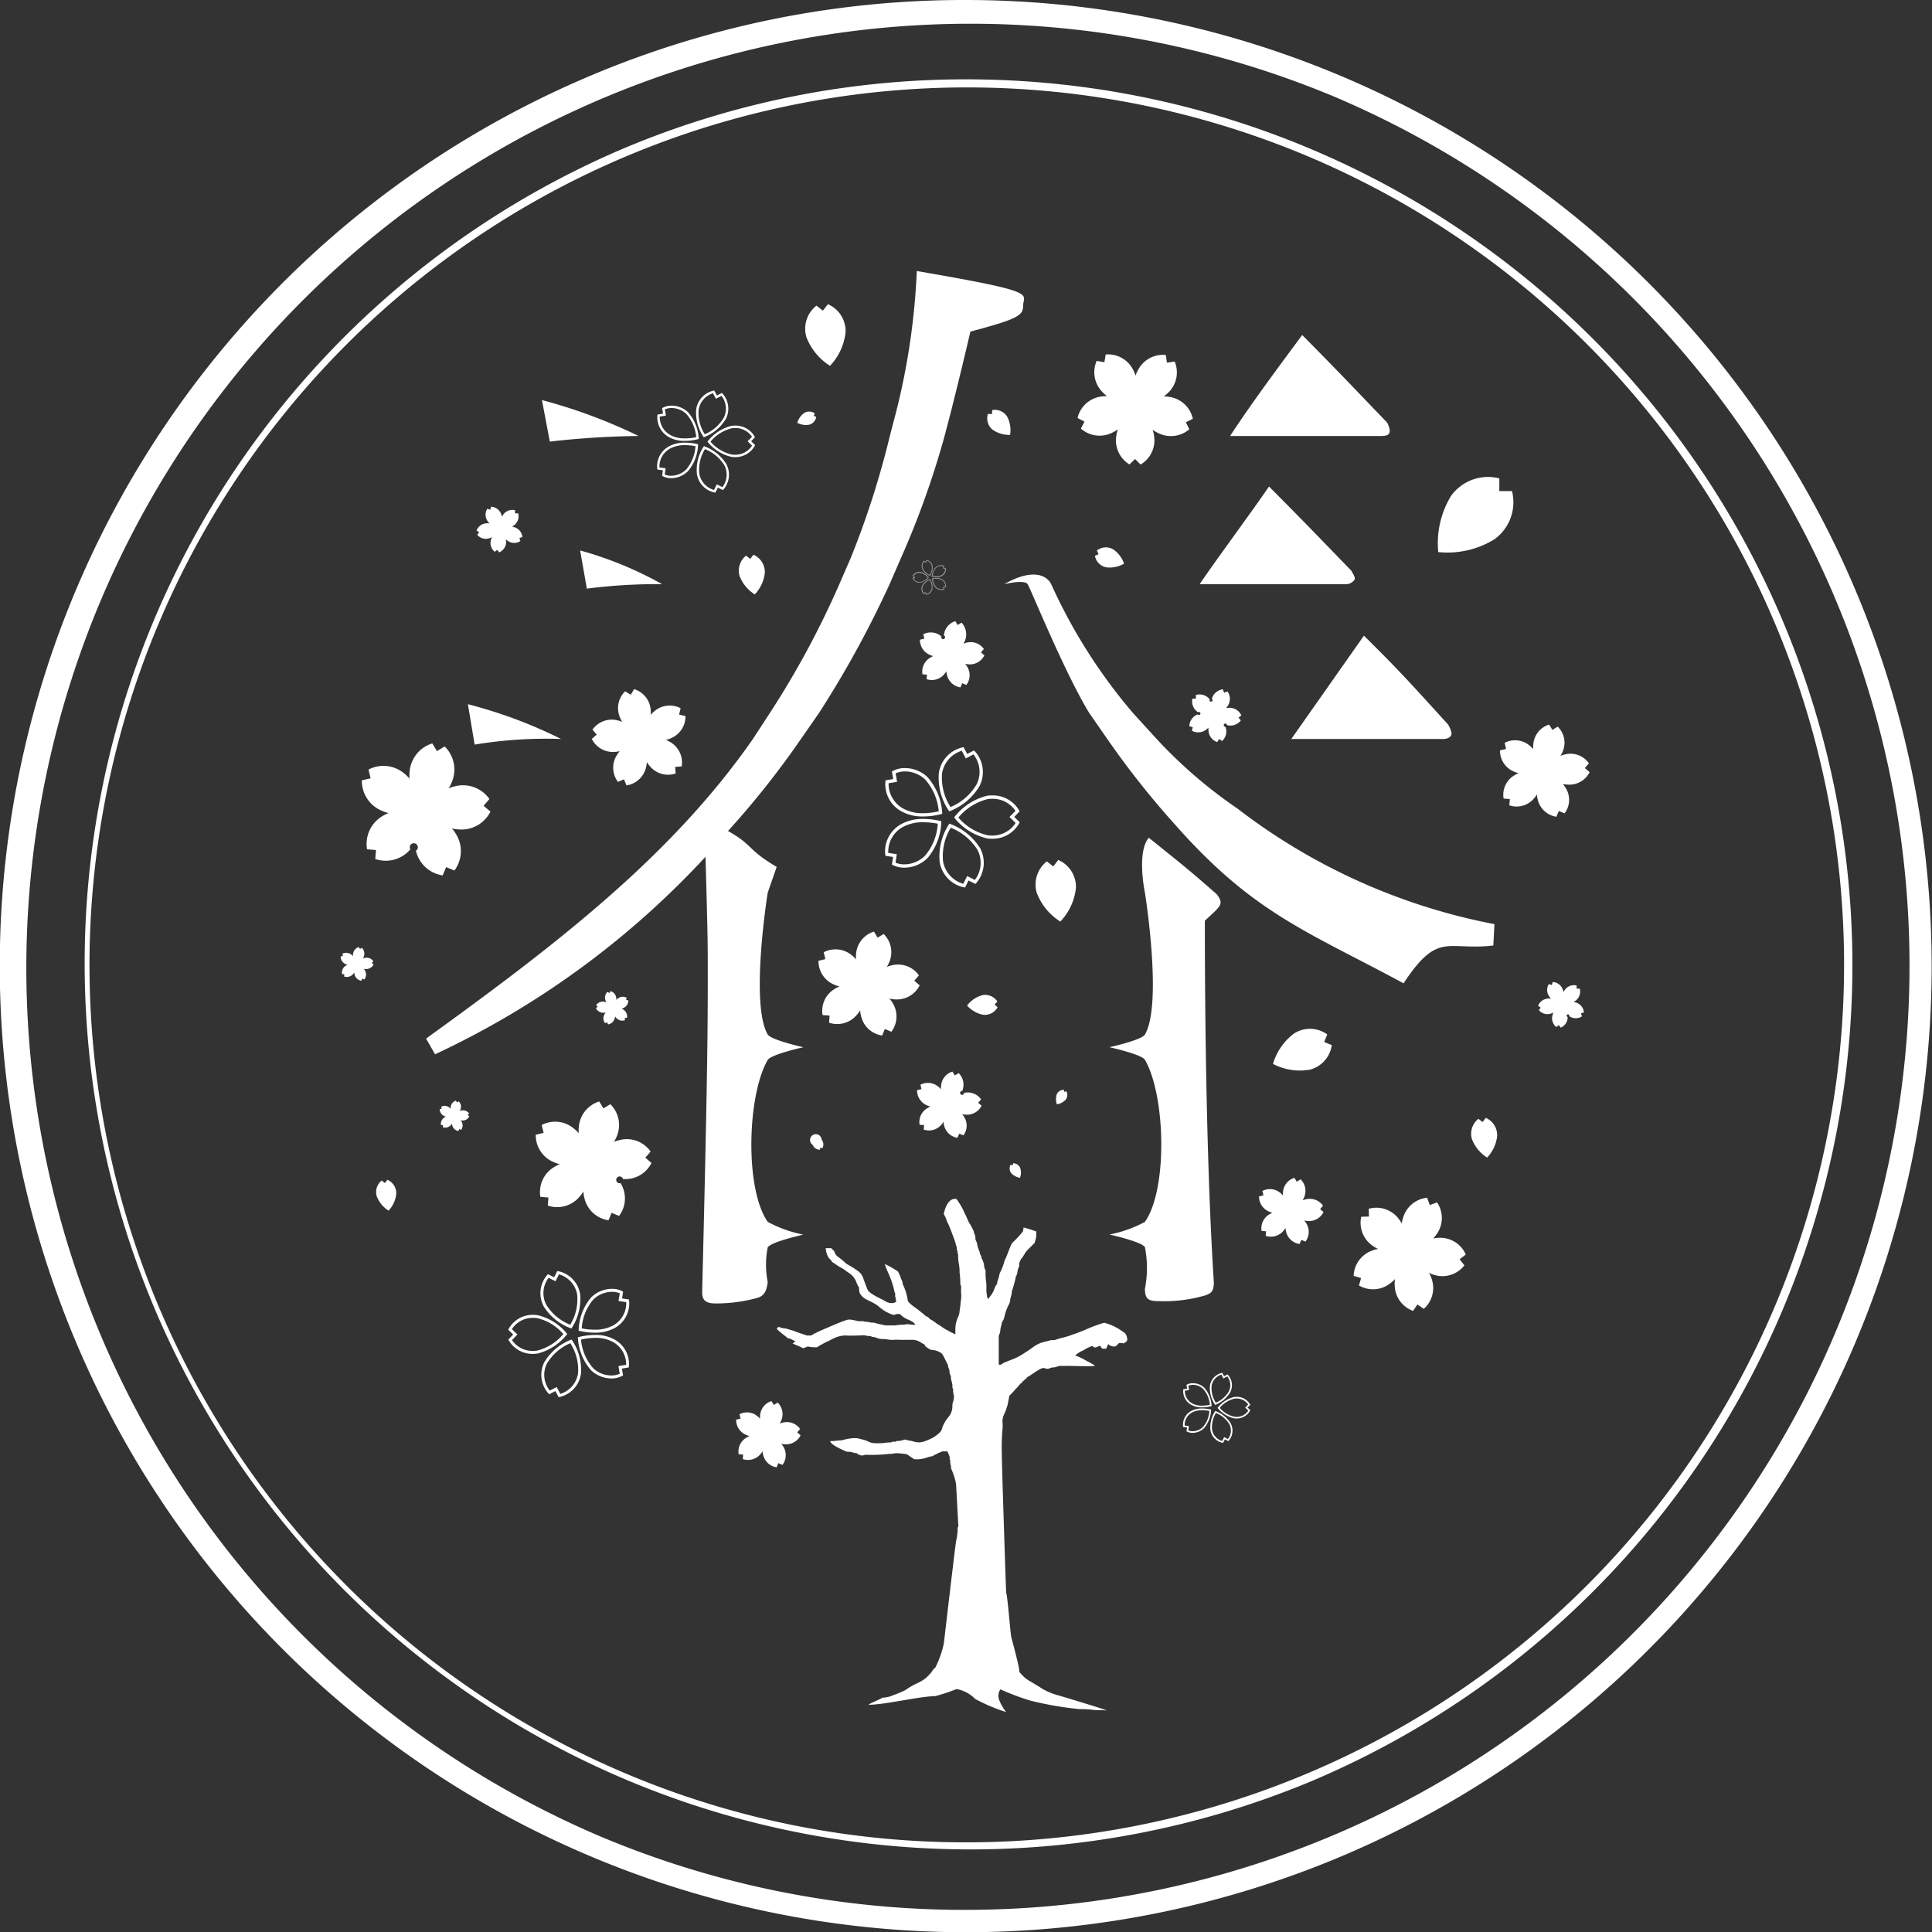 <svg xmlns="http://www.w3.org/2000/svg" width="100.147" height="100.147" viewBox="0 0 100.147 100.147">
  <rect x="0" y="0" width="100.147" height="100.147" fill="#333333" stroke="none"/>
  <g id="logo" transform="translate(-488.378 -490.073)">
    <path id="パス_801" data-name="パス 801" d="M545.2,523.37h7.889c.231,0,.418-.116.418-.29a1.28,1.28,0,0,0-.186-.466c-1.854-2.035-2.41-2.675-4.357-4.6" transform="translate(10.114 5.009)" fill="#fff"/>
    <path id="パス_802" data-name="パス 802" d="M550.787,509.75a1.16,1.16,0,0,0-.139-.407c-1.9-1.979-2.5-2.618-4.4-4.538-1.115,1.513-2.594,3.482-3.737,5.235h7.817C550.648,510.04,550.787,509.982,550.787,509.75Z" transform="translate(9.63 2.633)" fill="#fff"/>
    <line id="線_1" data-name="線 1" x1="0.003" transform="translate(550.563 512.673)"/>
    <path id="パス_803" data-name="パス 803" d="M544.674,527.46a24.539,24.539,0,0,1-4.187-3.607l-1.221-1.338a28.166,28.166,0,0,1-4.247-6.688c-.274-.543-1.091-.769-2.429,0,0,0,1.039-.25,1.208,0,.147.217,1.92,4.6,3.2,6.688l.93,1.338a44.457,44.457,0,0,0,3.549,4.48c4.072,4.6,6.864,5.511,11.809,8.187,1.8-2.735,2.268-1.672,4.653-1.963l.058-1.105A31.6,31.6,0,0,1,544.674,527.46Z" transform="translate(7.847 4.525)" fill="#fff"/>
    <path id="パス_804" data-name="パス 804" d="M548.8,516.522c.186,0,.418-.176.418-.291s-.093-.232-.185-.407c-1.855-1.92-2.412-2.5-4.265-4.363-.952,1.4-2.512,3.473-3.595,5.061" transform="translate(9.39 3.83)" fill="#fff"/>
    <path id="パス_805" data-name="パス 805" d="M542.971,530.208a.851.851,0,0,0-.291-.465c-1.454-1.28-1.918-1.629-3.432-2.85-.639.756-.2,2.85-.2,2.85s.927,5.766,0,7.354c-.168.287-1.838.655-1.838.655s1.671.367,1.838.655c1.059,1.815,1.2,6.68,0,8.4a6.507,6.507,0,0,1-1.838.655s1.671.368,1.838.656a5.588,5.588,0,0,1,0,2.156c0,.524.176.639.7.639a7.6,7.6,0,0,0,2.407-.29c.349-.117.465-.232.465-.7-.29-4.421-.465-11.285-.465-18.731C542.854,530.557,542.971,530.442,542.971,530.208Z" transform="translate(8.678 6.604)" fill="#fff"/>
    <path id="パス_806" data-name="パス 806" d="M513.953,514.271l.349,1.979a28.626,28.626,0,0,1,3.9-.232A19.017,19.017,0,0,0,513.953,514.271Z" transform="translate(4.496 4.335)" fill="#fff"/>
    <path id="パス_807" data-name="パス 807" d="M509.023,521.026l.349,2.094a22.845,22.845,0,0,1,4.479-.292A24.434,24.434,0,0,0,509.023,521.026Z" transform="translate(3.609 5.55)" fill="#fff"/>
    <path id="パス_808" data-name="パス 808" d="M532.622,501.995a35.962,35.962,0,0,1-1.048,7.212l-.349,1.338a45.265,45.265,0,0,1-2.035,6.342l-.582,1.338A46.163,46.163,0,0,1,525,524.913l-.873,1.338c-4.246,6.108-10.253,10.7-16.942,15.531l.466.814a45.031,45.031,0,0,0,14.019-10.237c.117,4.246.117,4.246.117,6.457,0,3.141-.059,6.747-.291,16.113,0,.407.175.582.7.582a8.044,8.044,0,0,0,2.174-.291c.349-.116.466-.348.524-.814a4.69,4.69,0,0,1,0-1.8c.17-.29,1.849-.662,1.849-.662a6.546,6.546,0,0,1-1.849-.661c-1.2-1.721-1.058-6.58,0-8.392.17-.29,1.849-.661,1.849-.661s-1.679-.372-1.849-.662c-.926-1.586,0-7.347,0-7.347l.465-1.338c-1.57-.931-1.185-1.106-2.523-1.862a45.14,45.14,0,0,0,3.781-4.77l.93-1.338a53.012,53.012,0,0,0,3.666-6.688l.582-1.338a45.435,45.435,0,0,0,2.268-6.342l.349-1.338c.291-1.163.524-2.093.989-4.072,2.386-.639,2.734-.814,2.734-1.338C538.131,503.158,539.078,503.1,532.622,501.995Z" transform="translate(3.279 2.127)" fill="#fff"/>
    <path id="パス_809" data-name="パス 809" d="M512.277,507.665l.407,2.152a44.274,44.274,0,0,1,4.6-.291A27.393,27.393,0,0,0,512.277,507.665Z" transform="translate(4.194 3.147)" fill="#fff"/>
    <path id="パス_810" data-name="パス 810" d="M539.087,551.407l-.084-.055c-.144-.1-.305-.164-.455-.254a2.167,2.167,0,0,0-.487-.215,1.253,1.253,0,0,1,.42-.271,2.015,2.015,0,0,1,.468-.229l.08.066c.119.045.21-.057.332-.076a.791.791,0,0,0,.047.084.524.524,0,0,0,.067.068h.192l.105-.242a.433.433,0,0,0,.315.13c.11-.012.17-.107.249-.181h.193l.037.027c.057-.041.113-.083.172-.124.076-.15-.074-.449-.15-.449a2.836,2.836,0,0,0-1.023-.506,7.235,7.235,0,0,0-.99.368c-.176.071-.353.144-.533.205-.092.031-.185.065-.277.1s-.193.055-.283.087a2.9,2.9,0,0,0-.47.133.086.086,0,0,1-.052.008.59.59,0,0,0-.283.04,3.305,3.305,0,0,0-.406.106,1.838,1.838,0,0,0-.353.188c-.159.121-.327.234-.5.34a3.3,3.3,0,0,1-.407.236c-.173.078-.353.142-.529.216a.637.637,0,0,0-.2.1c-.054.053-.107.047-.184.044V549.99a.465.465,0,0,1,.036-.229c.06-.112.034-.243.075-.362a2.082,2.082,0,0,0,.054-.245.728.728,0,0,0,.131-.295,2.568,2.568,0,0,1,.2-.571.654.654,0,0,0,.1-.334c0-.033.027-.065.029-.1.008-.083.058-.156.047-.244a.422.422,0,0,1,.034-.135,7.311,7.311,0,0,0,.188-.709c.1-.137.057-.32.145-.464.032-.052.017-.13.025-.2a.658.658,0,0,1,.149-.293,2.9,2.9,0,0,0,.169-.268.494.494,0,0,1,.08-.1c.136-.138.272-.274.406-.407,0-.019,0-.033,0-.043a1.012,1.012,0,0,0,.074-.494v-.05c-.214-.078-.432-.146-.652-.206l-.032.2a5.019,5.019,0,0,1-.519.56.555.555,0,0,0-.106.16c-.117.264-.2.54-.332.8a2.814,2.814,0,0,1-.255.662,2.143,2.143,0,0,1-.092.355c-.044.078-.013.174-.086.248a.767.767,0,0,0-.1.218,1.649,1.649,0,0,1-.115.234c-.058.091-.131.172-.21.274a.558.558,0,0,1-.048-.12c-.017-.119-.032-.238-.038-.359a2.443,2.443,0,0,0-.006-.373,3.44,3.44,0,0,1-.033-.6.156.156,0,0,0-.011-.051.963.963,0,0,1-.061-.162,1.443,1.443,0,0,0-.019-.163c-.02-.06-.037-.122-.059-.179s-.067-.105-.068-.158c0-.085-.074-.138-.078-.211a.839.839,0,0,0-.067-.2,1.836,1.836,0,0,1-.078-.284c-.007-.112-.1-.19-.087-.306s-.066-.2-.077-.306a.939.939,0,0,0-.106-.235c-.047-.12-.135-.217-.186-.334s-.1-.235-.156-.347-.114-.254-.183-.375c-.08-.143-.173-.277-.26-.415-.349-.1-.56.324-.632.612a1.461,1.461,0,0,0-.04.158,1.608,1.608,0,0,1,.14.3,1.141,1.141,0,0,0,.081.191c.118.245.2.5.3.756a3.374,3.374,0,0,1,.124.4c.006.022.021.042.026.065.013.063-.015.126.033.193.033.046-.014.13.04.189.013.013,0,.048,0,.073a2.382,2.382,0,0,0,.044.451,1.988,1.988,0,0,1,.031.416,3.659,3.659,0,0,1,.038.6c.073.126.03.264.037.4a1.7,1.7,0,0,1,0,.411,2.989,2.989,0,0,0-.033.3c-.009.1-.035.2-.041.3a.854.854,0,0,1-.079.3,1.461,1.461,0,0,0-.14.635c0,.079,0,.158,0,.257-.139-.07-.262-.12-.374-.19a2.315,2.315,0,0,1-.3-.179,3.037,3.037,0,0,0-.295-.189,1.745,1.745,0,0,0-.29-.2c-.091-.037-.119-.132-.215-.162-.074-.024-.132-.1-.2-.151-.175-.136-.344-.278-.526-.4a1.926,1.926,0,0,1-.23-.209.149.149,0,0,1-.04-.093,2.8,2.8,0,0,0-.181-.656c-.024-.073-.08-.137-.079-.209a.684.684,0,0,0-.079-.231c-.024-.071-.047-.143-.076-.212a1.521,1.521,0,0,0-.1-.184,4.46,4.46,0,0,0-.676-.38.751.751,0,0,1,.026.072c.044.143.111.278.169.417a4.534,4.534,0,0,1,.315.973c.064.081.01.185.044.263a.75.75,0,0,1,.032.234.556.556,0,0,1-.134.061.638.638,0,0,1-.412-.085c-.129-.084-.269-.139-.4-.213a2.3,2.3,0,0,1-.432-.269.463.463,0,0,1-.12-.176c-.066-.166-.126-.335-.189-.5a.751.751,0,0,0-.309-.431,5.784,5.784,0,0,0-.49-.309.728.728,0,0,1-.184-.14,4.29,4.29,0,0,0-.366-.291.53.53,0,0,1-.169-.277l-.158-.151h-.282a1.148,1.148,0,0,0,.146.492c.055.072.14.117.176.209.012.031.067.044.1.068a3.113,3.113,0,0,0,.445.282,1.332,1.332,0,0,1,.161.111c.1.072.206.139.3.217a.948.948,0,0,1,.258.378,1.34,1.34,0,0,0,.143.288.7.7,0,0,0,.047.309.811.811,0,0,0,.34.307c.124.063.25.122.372.188a1.743,1.743,0,0,1,.278.189,2.094,2.094,0,0,0,.644.389.287.287,0,0,0,.21.012c.075-.046.146-.006.214-.037a1.2,1.2,0,0,0,.438.3,1.5,1.5,0,0,1,.276.149c.033.017.052.06.1.115a1.346,1.346,0,0,1-.225,0,.6.6,0,0,0-.344,0,.093.093,0,0,1-.036,0,2.767,2.767,0,0,0-.453.038c-.15,0-.3,0-.45,0a.651.651,0,0,1-.19-.037,2.912,2.912,0,0,1-.459-.111c-.13.026-.25-.04-.378-.04-.077,0-.152-.028-.229-.034a.812.812,0,0,1-.241-.007,2.031,2.031,0,0,0-.257-.054.576.576,0,0,0-.339.013c-.257.09-.507.192-.755.3-.152.068-.31.129-.46.2a4.862,4.862,0,0,0-.593.294h-.206c-.1-.032-.163-.052-.228-.075-.1-.033-.2-.068-.295-.1a2.228,2.228,0,0,0-.343-.118,1.61,1.61,0,0,0-.361-.086.62.62,0,0,1-.231-.07l0,0c-.033.019-.065.038-.1.06-.1.048.481.442.577.542.14-.014.228.111.37.124a.371.371,0,0,1-.143.138c.192.08.378.158.56.245.074-.032.152-.059.224-.094a1.711,1.711,0,0,0,.5.04,1.2,1.2,0,0,1,.166-.111c.112-.051.211-.125.323-.17.172-.071.329-.178.5-.235a1.316,1.316,0,0,1,.488-.092c.249.018.5,0,.749,0a.821.821,0,0,1,.315.008c.1.046.211-.018.29.067a.694.694,0,0,1,.291.065.851.851,0,0,0,.3.045c.171,0,.335.055.509.042s.362,0,.543,0,.35-.006.525,0a.9.9,0,0,1,.431.175c.059.037.155.053.16.152.129.079.236.2.406.2a.957.957,0,0,1,.437.163.77.77,0,0,1,.119.173c.07.133.133.27.2.4.007.015.026.031.023.045-.011.124.092.219.078.344a.258.258,0,0,0,.025.119.545.545,0,0,1,.052.243.483.483,0,0,0,.034.133c.014.058.025.114.038.172s-.018.129.022.2c.028.047.008.12.017.181s.025.114.035.172a.713.713,0,0,1-.045.356.747.747,0,0,0-.028.23.86.86,0,0,1-.21.551,1.8,1.8,0,0,0-.291.478c0,.006-.012.009-.012.013a.514.514,0,0,1-.212.363,1.5,1.5,0,0,1-.334.232,2.643,2.643,0,0,1-.415.174.826.826,0,0,1-.3.044,1.267,1.267,0,0,1-.292-.059c-.125-.033-.254-.042-.378-.083-.043-.014-.1.026-.152.032a.93.93,0,0,1-.3.039c-.072.09-.2-.016-.269.074,0,0-.013,0-.019,0a2.825,2.825,0,0,0-.434.039c-.143,0-.288.008-.43,0a.754.754,0,0,1-.3-.078,1.294,1.294,0,0,0-.378-.125.99.99,0,0,0-.464-.051,2.435,2.435,0,0,0-.536.106c-.2,0-.394.047-.6.039-.032.185.8.533.825.539a.3.3,0,0,0,.1.019.642.642,0,0,1,.3.055c.067.022.172-.016.209.085.094,0,.187.083.275.04a.374.374,0,0,1,.157-.027,7.75,7.75,0,0,0,1.071-.035c.117-.022.238,0,.36-.035a1.089,1.089,0,0,1,.316,0c.107.006.215.021.322.037a.207.207,0,0,1,.078.038c.109.072.215.145.33.223a1.523,1.523,0,0,0,.616-.068,1.778,1.778,0,0,1,.216-.066c.072-.02.159-.009.207-.09.1,0,.163-.087.255-.11a1.065,1.065,0,0,0,.164-.071h.272c.042.137.139.254.111.407.06.076.013.171.042.245a.746.746,0,0,1,.032.236,3.262,3.262,0,0,1,.19.514,1.589,1.589,0,0,1,.069.326c.015.18.111,2.138.123,2.151-.019.039-.042.065-.041.091a2.722,2.722,0,0,1-.077.662c-.041.181-.632,5.261-.638,5.316a5.12,5.12,0,0,1-.442,1.26.693.693,0,0,0-.188.221,2.256,2.256,0,0,1-.379.38,3.03,3.03,0,0,1-.474.258,4.458,4.458,0,0,0-.539.323,6.163,6.163,0,0,1-.623.257,1.355,1.355,0,0,1-.532.118c-.064.065-.842.37-.7.37.812,0,2.624-.441,3.436-.448a9.974,9.974,0,0,0,1.1-.367,1.783,1.783,0,0,1,.962.513,9.357,9.357,0,0,0,1.612.682,2.218,2.218,0,0,1-.367-.634.6.6,0,0,1,.064-.545,12.7,12.7,0,0,0,1.589.593,17.88,17.88,0,0,0,2.524.434,4.428,4.428,0,0,1,.66.032c.228.038.461,0,.7.035.3.044-2.282-.73-2.487-.787a3.525,3.525,0,0,1-.8-.328c-.058-.046-.536-.337-.623-.382a1.807,1.807,0,0,1-.515-.424.137.137,0,0,1-.026-.026c-.018-.037-.051-.076-.047-.11.021-.167-.387-1.643-.409-1.741-.051-.218-.19-2.115-.267-2.307-.006-.015-.229-6.724-.224-7.154a10.6,10.6,0,0,1,.033-1.3,2.073,2.073,0,0,0,0-.411.824.824,0,0,1,.078-.362c.035-.091.083-.178.111-.273.019-.06.039-.12.058-.181l.006,0,.106-.529c.085-.09.208-.2.31-.332a3.208,3.208,0,0,0,.274-.307c.071,0,.065-.073.1-.1s.092-.058.112-.1.111-.032.1-.106c.258-.137.48-.333.747-.457a.254.254,0,0,1,.205-.019.285.285,0,0,0,.242,0,.445.445,0,0,1,.185-.046.5.5,0,0,0,.191-.04.535.535,0,0,1,.228-.039c.118.006.237,0,.355,0C537.969,551.417,539.015,551.457,539.087,551.407Z" transform="translate(6.051 9.459)" fill="#fff"/>
    <path id="パス_811" data-name="パス 811" d="M531.276,539.4a.841.841,0,0,0,.825-.464l-.177-.152.152-.177a.842.842,0,0,0-.886-.333.1.1,0,1,1-.092-.1.84.84,0,0,0-.185-.928l-.2.122-.122-.2a.841.841,0,0,0-.591.74.83.83,0,0,0,0,.179.95.95,0,0,0-.129-.127.837.837,0,0,0-.939-.111l.054.228-.228.053a.84.84,0,0,0,.52.79.935.935,0,0,0,.176.059.872.872,0,0,0-.165.084.837.837,0,0,0-.4.86l.232.019-.019.232a.84.84,0,0,0,.912-.251.923.923,0,0,0,.114-.157.9.9,0,0,0,.031.192.838.838,0,0,0,.695.641l.091-.215.215.09a.84.84,0,0,0,.044-.945.98.98,0,0,0-.11-.151A.992.992,0,0,0,531.276,539.4Zm-.938-.477v-.016h0l0,0Z" transform="translate(7.157 8.452)" fill="#fff"/>
    <g id="グループ_1356" data-name="グループ 1356" transform="translate(534.331 528.902)">
      <g id="グループ_1355" data-name="グループ 1355" transform="translate(2.769)">
        <path id="パス_812" data-name="パス 812" d="M530.991,522.9l.184.353.353-.184.044.042a1.61,1.61,0,0,1,.246,1.8,3.09,3.09,0,0,1-1.509,1.289l-.065.026-.039-.058a3.048,3.048,0,0,1-.5-1.92,1.6,1.6,0,0,1,1.228-1.338Zm.111.585-.206-.4a1.469,1.469,0,0,0-1.025,1.187,2.824,2.824,0,0,0,.44,1.733,2.867,2.867,0,0,0,1.351-1.174,1.453,1.453,0,0,0-.165-1.558Z" transform="translate(-529.762 -522.998)" fill="#fff"/>
      </g>
      <path id="パス_813" data-name="パス 813" d="M528.338,528.58h0a1.282,1.282,0,0,1-.589-.132l-.054-.028.058-.394-.394-.059-.011-.06a1.616,1.616,0,0,1,.859-1.6,2.318,2.318,0,0,1,1.131-.252,3.774,3.774,0,0,1,.848.1l.068.017,0,.07a3.044,3.044,0,0,1-.721,1.85A1.721,1.721,0,0,1,528.338,528.58Zm-.455-.259a1.15,1.15,0,0,0,.455.087h0a1.544,1.544,0,0,0,1.071-.445,2.815,2.815,0,0,0,.663-1.661,3.784,3.784,0,0,0-.736-.075,2.151,2.151,0,0,0-1.047.23,1.459,1.459,0,0,0-.782,1.358l.441.066Z" transform="translate(-527.415 -522.433)" fill="#fff"/>
      <path id="パス_814" data-name="パス 814" d="M528.372,523.82a1.71,1.71,0,0,1,1.166.469,3.088,3.088,0,0,1,.76,1.833l0,.07-.067.019a3.743,3.743,0,0,1-.922.117,2.23,2.23,0,0,1-1.06-.232,1.6,1.6,0,0,1-.893-1.581l.01-.06.393-.067-.067-.393.054-.029A1.317,1.317,0,0,1,528.372,523.82Zm1.747,2.242a2.864,2.864,0,0,0-.7-1.647,1.536,1.536,0,0,0-1.049-.422,1.187,1.187,0,0,0-.484.1l.074.44-.44.074a1.47,1.47,0,0,0,.812,1.341,2.062,2.062,0,0,0,.979.211A3.719,3.719,0,0,0,530.12,526.062Z" transform="translate(-527.412 -522.835)" fill="#fff"/>
      <path id="パス_815" data-name="パス 815" d="M531.063,529.567,531,529.56a1.6,1.6,0,0,1-1.257-1.311,3.053,3.053,0,0,1,.464-1.932l.037-.059.065.024a3.1,3.1,0,0,1,1.536,1.258,1.613,1.613,0,0,1-.207,1.8l-.044.043-.358-.177Zm-.745-3.1a2.828,2.828,0,0,0-.4,1.744,1.471,1.471,0,0,0,1.05,1.164l.2-.4.4.2a1.456,1.456,0,0,0,.132-1.562A2.867,2.867,0,0,0,530.318,526.471Z" transform="translate(-526.987 -522.393)" fill="#fff"/>
      <path id="パス_816" data-name="パス 816" d="M532.335,525.021a1.571,1.571,0,0,1,1.4.773l.027.055-.279.284.284.279-.026.055a1.575,1.575,0,0,1-1.424.8,1.875,1.875,0,0,1-.212-.012,3.049,3.049,0,0,1-1.693-1.037l-.044-.054.043-.055a3.093,3.093,0,0,1,1.67-1.072A1.81,1.81,0,0,1,532.335,525.021Zm1.214.8a1.416,1.416,0,0,0-1.214-.624,1.626,1.626,0,0,0-.231.017,2.87,2.87,0,0,0-1.514.954,2.825,2.825,0,0,0,1.533.922,1.685,1.685,0,0,0,.192.011,1.422,1.422,0,0,0,1.24-.65l-.318-.312Z" transform="translate(-526.864 -522.619)" fill="#fff"/>
    </g>
    <path id="パス_817" data-name="パス 817" d="M547.207,535.58l-.158.393.393.158a1.526,1.526,0,0,1-1.147,1.277,3,3,0,0,1-1.9-.3,3.04,3.04,0,0,1,1.095-1.579A1.521,1.521,0,0,1,547.207,535.58Z" transform="translate(9.97 8.114)" fill="#fff"/>
    <path id="パス_818" data-name="パス 818" d="M516.523,542.5a1.513,1.513,0,0,0,1.482-.832l-.319-.274.273-.317a1.505,1.505,0,0,0-1.589-.6,1.682,1.682,0,0,0-.314.1,1.7,1.7,0,0,0,.149-.289,1.508,1.508,0,0,0-.334-1.666l-.357.218-.218-.359a1.51,1.51,0,0,0-1.06,1.327,1.553,1.553,0,0,0,0,.322A1.748,1.748,0,0,0,514,539.9a1.508,1.508,0,0,0-1.687-.2l.1.408-.408.1a1.51,1.51,0,0,0,.934,1.418,1.681,1.681,0,0,0,.315.105,1.8,1.8,0,0,0-.3.151,1.506,1.506,0,0,0-.709,1.543l.418.034-.034.418a1.51,1.51,0,0,0,1.638-.451,1.674,1.674,0,0,0,.207-.282,1.626,1.626,0,0,0,.053.344,1.51,1.51,0,0,0,1.249,1.151l.162-.387.386.162a1.506,1.506,0,0,0,.078-1.7.177.177,0,1,1,.12-.222Zm-1.684-.855v-.029h0v0h0l.008.008Z" transform="translate(4.144 8.688)" fill="#fff"/>
    <path id="パス_819" data-name="パス 819" d="M546.3,544.073a.84.84,0,0,0,.825-.464l-.177-.152.152-.177a.839.839,0,0,0-.886-.333,1,1,0,0,0-.175.055.87.87,0,0,0,.083-.162.838.838,0,0,0-.185-.927l-.2.122-.122-.2a.841.841,0,0,0-.591.74,1.011,1.011,0,0,0,0,.179,1.087,1.087,0,0,0-.127-.129.841.841,0,0,0-.94-.11l.054.228-.228.053a.839.839,0,0,0,.521.79.887.887,0,0,0,.175.059.911.911,0,0,0-.165.084.84.84,0,0,0-.4.859l.232.019-.019.234a.842.842,0,0,0,.912-.251.928.928,0,0,0,.116-.157.971.971,0,0,0,.029.192.84.84,0,0,0,.7.641l.09-.215.215.09a.839.839,0,0,0,.044-.945.982.982,0,0,0-.109-.151A.952.952,0,0,0,546.3,544.073Zm-.938-.477v-.016h0l0,0Z" transform="translate(9.859 9.292)" fill="#fff"/>
    <path id="パス_820" data-name="パス 820" d="M542.708,521.237a.669.669,0,0,0-.01-.755l-.175.066-.066-.175a.673.673,0,0,0-.572.493.079.079,0,1,1-.109.025.671.671,0,0,0-.721-.225l.008.186-.186.009a.672.672,0,0,0,.293.7.078.078,0,1,1-.013.111.668.668,0,0,0-.437.616l.179.049-.049.179a.671.671,0,0,0,.754-.063.712.712,0,0,0,.107-.1.784.784,0,0,0,0,.149.669.669,0,0,0,.452.605l.1-.156.156.1a.674.674,0,0,0,.172-.736.084.084,0,1,1,.08-.087.673.673,0,0,0,.716-.242l-.117-.146.145-.117a.672.672,0,0,0-.646-.392.779.779,0,0,0-.147.019A.681.681,0,0,0,542.708,521.237Zm-.693.475-.012-.006h0v0h0Z" transform="translate(9.309 5.432)" fill="#fff"/>
    <path id="パス_821" data-name="パス 821" d="M515.666,523.617a1.221,1.221,0,0,1-1.2-.674l.257-.221-.221-.258a1.221,1.221,0,0,1,1.288-.484,1.278,1.278,0,0,1,.254.081,1.369,1.369,0,0,1-.12-.235,1.222,1.222,0,0,1,.27-1.35l.29.177.177-.29a1.221,1.221,0,0,1,.858,1.075,1.293,1.293,0,0,1,0,.261,1.314,1.314,0,0,1,.185-.185,1.222,1.222,0,0,1,1.367-.16l-.079.33.33.079a1.22,1.22,0,0,1-.758,1.148,1.3,1.3,0,0,1-.255.086,1.405,1.405,0,0,1,.241.121,1.222,1.222,0,0,1,.575,1.251l-.339.027.028.339a1.223,1.223,0,0,1-1.327-.365,1.358,1.358,0,0,1-.166-.229,1.411,1.411,0,0,1-.044.28,1.224,1.224,0,0,1-1.012.933l-.13-.314-.314.131a1.221,1.221,0,0,1-.063-1.375,1.338,1.338,0,0,1,.158-.219A1.238,1.238,0,0,1,515.666,523.617Zm1.364-.693V522.9h0v0h0l-.007.006Z" transform="translate(4.588 5.431)" fill="#fff"/>
    <path id="パス_822" data-name="パス 822" d="M539.97,509.726a1.459,1.459,0,0,0,1.633-.186l-.18-.362.362-.182a1.457,1.457,0,0,0-1.194-1.129,1.688,1.688,0,0,0-.317-.028,1.638,1.638,0,0,0,.241-.2,1.459,1.459,0,0,0,.328-1.61l-.4.06-.06-.4a1.46,1.46,0,0,0-1.443.787,1.488,1.488,0,0,0-.124.286,1.635,1.635,0,0,0-.119-.29,1.458,1.458,0,0,0-1.43-.809l-.067.4-.4-.066a1.461,1.461,0,0,0,.3,1.615,1.593,1.593,0,0,0,.242.212,1.638,1.638,0,0,0-.322.022,1.458,1.458,0,0,0-1.212,1.11l.36.188-.186.36a1.459,1.459,0,0,0,1.629.211,1.592,1.592,0,0,0,.289-.173,1.565,1.565,0,0,0-.08.328,1.459,1.459,0,0,0,.681,1.495l.289-.284.286.289a1.458,1.458,0,0,0,.7-1.484,1.6,1.6,0,0,0-.073-.315A1.554,1.554,0,0,0,539.97,509.726Zm-1.181-1.395.011-.026,0,0h0v0h0l0,.011Z" transform="translate(8.425 2.784)" fill="#fff"/>
    <g id="グループ_1358" data-name="グループ 1358" transform="translate(522.495 510.387)">
      <g id="グループ_1357" data-name="グループ 1357" transform="translate(2.015)">
        <path id="パス_823" data-name="パス 823" d="M519.985,507.236l.134.257.257-.134.032.03a1.172,1.172,0,0,1,.179,1.31,2.247,2.247,0,0,1-1.1.939l-.047.019-.028-.042a2.215,2.215,0,0,1-.367-1.4,1.169,1.169,0,0,1,.893-.973Zm.082.426-.15-.287a1.072,1.072,0,0,0-.746.864,2.048,2.048,0,0,0,.32,1.262,2.084,2.084,0,0,0,.983-.855,1.058,1.058,0,0,0-.12-1.134Z" transform="translate(-519.09 -507.305)" fill="#fff"/>
      </g>
      <path id="パス_824" data-name="パス 824" d="M518.055,511.367h0a.934.934,0,0,1-.43-.1l-.039-.021.042-.286-.286-.042-.008-.044a1.172,1.172,0,0,1,.626-1.165,1.688,1.688,0,0,1,.823-.183,2.756,2.756,0,0,1,.617.07l.049.012,0,.051a2.215,2.215,0,0,1-.524,1.347A1.255,1.255,0,0,1,518.055,511.367Zm-.332-.189a.837.837,0,0,0,.332.064,1.126,1.126,0,0,0,.779-.324,2.049,2.049,0,0,0,.482-1.209,2.757,2.757,0,0,0-.535-.054,1.566,1.566,0,0,0-.762.167,1.058,1.058,0,0,0-.57.988l.321.047Z" transform="translate(-517.383 -506.894)" fill="#fff"/>
      <path id="パス_825" data-name="パス 825" d="M518.079,507.9h0a1.245,1.245,0,0,1,.849.341,2.25,2.25,0,0,1,.553,1.334l0,.051-.049.014a2.725,2.725,0,0,1-.672.085,1.62,1.62,0,0,1-.771-.168,1.17,1.17,0,0,1-.65-1.151l.007-.044.286-.048-.049-.286.039-.021A.957.957,0,0,1,518.079,507.9Zm1.272,1.631a2.087,2.087,0,0,0-.508-1.2,1.119,1.119,0,0,0-.764-.308h0a.862.862,0,0,0-.352.07l.055.321-.321.053a1.073,1.073,0,0,0,.592.976,1.5,1.5,0,0,0,.711.153A2.7,2.7,0,0,0,519.351,509.535Z" transform="translate(-517.38 -507.186)" fill="#fff"/>
      <path id="パス_826" data-name="パス 826" d="M520.037,512.086l-.044-.006a1.164,1.164,0,0,1-.914-.955,2.21,2.21,0,0,1,.336-1.405l.027-.043.047.018a2.247,2.247,0,0,1,1.117.915,1.174,1.174,0,0,1-.15,1.314l-.032.031-.26-.129Zm-.542-2.253a2.047,2.047,0,0,0-.293,1.268,1.067,1.067,0,0,0,.763.848l.144-.291.291.144a1.06,1.06,0,0,0,.1-1.137A2.085,2.085,0,0,0,519.495,509.832Z" transform="translate(-517.071 -506.865)" fill="#fff"/>
      <path id="パス_827" data-name="パス 827" d="M520.964,508.777a1.142,1.142,0,0,1,1.016.562l.02.04-.2.208.208.2-.019.04a1.148,1.148,0,0,1-1.036.583,1.358,1.358,0,0,1-.154-.009,2.216,2.216,0,0,1-1.232-.754l-.032-.039.032-.04a2.25,2.25,0,0,1,1.215-.78A1.309,1.309,0,0,1,520.964,508.777Zm.882.579a1.03,1.03,0,0,0-.882-.454,1.184,1.184,0,0,0-.169.012,2.084,2.084,0,0,0-1.1.695,2.053,2.053,0,0,0,1.115.67,1.232,1.232,0,0,0,.14.008,1.037,1.037,0,0,0,.9-.473l-.232-.226Z" transform="translate(-516.982 -507.029)" fill="#fff"/>
    </g>
    <path id="パス_828" data-name="パス 828" d="M511.016,514.116a.584.584,0,0,0,.66.013l-.052-.153.153-.053a.584.584,0,0,0-.414-.513.648.648,0,0,0-.125-.028.628.628,0,0,0,.107-.067.589.589,0,0,0,.217-.623l-.163,0,0-.163a.586.586,0,0,0-.617.235.755.755,0,0,0-.065.107.613.613,0,0,0-.031-.122.585.585,0,0,0-.526-.4l-.047.155-.156-.047a.585.585,0,0,0,.033.658.609.609,0,0,0,.085.1.6.6,0,0,0-.13-.008.583.583,0,0,0-.542.376l.133.093-.094.133a.585.585,0,0,0,.637.172.693.693,0,0,0,.125-.053.678.678,0,0,0-.051.125.588.588,0,0,0,.191.632l.131-.1.1.13a.584.584,0,0,0,.361-.552.766.766,0,0,0-.012-.129A.675.675,0,0,0,511.016,514.116Zm-.394-.618,0-.009v0h0v0Z" transform="translate(3.677 3.99)" fill="#fff"/>
    <path id="パス_829" data-name="パス 829" d="M504.719,532.835a.429.429,0,0,0,.42-.236l-.09-.078.077-.09a.427.427,0,0,0-.451-.17.472.472,0,0,0-.09.028.492.492,0,0,0,.042-.083.431.431,0,0,0-.094-.473l-.1.063-.061-.1a.428.428,0,0,0-.3.376.478.478,0,0,0,0,.092A.486.486,0,0,0,504,532.1a.427.427,0,0,0-.479-.057l.027.116-.116.027a.429.429,0,0,0,.266.4.47.47,0,0,0,.09.029.581.581,0,0,0-.085.042.431.431,0,0,0-.2.439l.119.009-.009.119a.43.43,0,0,0,.465-.129.561.561,0,0,0,.059-.08.4.4,0,0,0,.015.1.425.425,0,0,0,.354.327l.046-.11.11.046a.427.427,0,0,0,.022-.481.524.524,0,0,0-.055-.077A.447.447,0,0,0,504.719,532.835Zm-.479-.243v-.008h0l0,0Z" transform="translate(2.604 7.468)" fill="#fff"/>
    <path id="パス_830" data-name="パス 830" d="M554.824,511.118v.658h.657a2.367,2.367,0,0,1-.912,2.5,4.657,4.657,0,0,1-2.911.663,4.73,4.73,0,0,1,.662-2.911A2.362,2.362,0,0,1,554.824,511.118Z" transform="translate(11.273 3.752)" fill="#fff"/>
    <path id="パス_831" data-name="パス 831" d="M534.546,527.944l.335.26.258-.335a1.522,1.522,0,0,1,.917,1.45,3,3,0,0,1-.809,1.744,3.038,3.038,0,0,1-1.221-1.483A1.524,1.524,0,0,1,534.546,527.944Z" transform="translate(8.095 6.78)" fill="#fff"/>
    <path id="パス_832" data-name="パス 832" d="M521.3,514.507l.216.168.167-.216a.982.982,0,0,1,.59.934,1.931,1.931,0,0,1-.522,1.123,1.962,1.962,0,0,1-.787-.956A.982.982,0,0,1,521.3,514.507Z" transform="translate(5.751 4.369)" fill="#fff"/>
    <path id="パス_833" data-name="パス 833" d="M536.572,514.575l.188-.087-.086-.188a.744.744,0,0,1,.836-.067,1.465,1.465,0,0,1,.571.746,1.489,1.489,0,0,1-.919.192A.741.741,0,0,1,536.572,514.575Z" transform="translate(8.563 4.311)" fill="#fff"/>
    <path id="パス_834" data-name="パス 834" d="M553.477,539.25l.216.166.166-.216a.982.982,0,0,1,.59.936,1.93,1.93,0,0,1-.52,1.123,1.961,1.961,0,0,1-.788-.956A.98.98,0,0,1,553.477,539.25Z" transform="translate(11.536 8.818)" fill="#fff"/>
    <path id="パス_835" data-name="パス 835" d="M523.325,553.883a.84.84,0,0,0,.825-.464l-.177-.152.152-.177a.841.841,0,0,0-.886-.333.913.913,0,0,0-.175.057.944.944,0,0,0,.083-.162.84.84,0,0,0-.185-.929l-.2.122-.121-.2a.841.841,0,0,0-.591.74.908.908,0,0,0,0,.179,1,1,0,0,0-.128-.127.839.839,0,0,0-.94-.111l.054.228-.228.054a.839.839,0,0,0,.521.789.892.892,0,0,0,.175.059.875.875,0,0,0-.165.084.837.837,0,0,0-.4.86l.232.019-.019.232a.84.84,0,0,0,.912-.251.864.864,0,0,0,.115-.157.886.886,0,0,0,.031.192.843.843,0,0,0,.695.642l.091-.216.215.09a.841.841,0,0,0,.044-.945,1.07,1.07,0,0,0-.109-.151A.794.794,0,0,0,523.325,553.883Zm-.938-.477v-.016h0l0,0Z" transform="translate(5.728 11.055)" fill="#fff"/>
    <g id="グループ_1360" data-name="グループ 1360" transform="translate(514.817 556.044)">
      <g id="グループ_1359" data-name="グループ 1359" transform="translate(1.702 3.558)">
        <path id="パス_836" data-name="パス 836" d="M513.134,551.915l-.167-.318-.318.166-.04-.038a1.451,1.451,0,0,1-.22-1.618,2.78,2.78,0,0,1,1.357-1.16l.058-.023.035.052a2.738,2.738,0,0,1,.453,1.727,1.445,1.445,0,0,1-1.1,1.2Zm-.1-.526.186.355a1.326,1.326,0,0,0,.921-1.068,2.531,2.531,0,0,0-.4-1.559,2.579,2.579,0,0,0-1.215,1.056,1.31,1.31,0,0,0,.148,1.4Z" transform="translate(-512.318 -549.019)" fill="#fff"/>
      </g>
      <path id="パス_837" data-name="パス 837" d="M515.6,546.7h0a1.153,1.153,0,0,1,.53.119l.049.025-.052.354.354.053.01.054a1.452,1.452,0,0,1-.772,1.439,2.089,2.089,0,0,1-1.018.227,3.4,3.4,0,0,1-.762-.086l-.061-.015,0-.063a2.739,2.739,0,0,1,.649-1.664A1.55,1.55,0,0,1,515.6,546.7Zm.409.233a1.034,1.034,0,0,0-.409-.078h0a1.391,1.391,0,0,0-.964.4,2.534,2.534,0,0,0-.6,1.495,3.406,3.406,0,0,0,.661.067,1.937,1.937,0,0,0,.943-.207,1.31,1.31,0,0,0,.7-1.221l-.4-.06Z" transform="translate(-510.32 -545.863)" fill="#fff"/>
      <path id="パス_838" data-name="パス 838" d="M515.577,550.982h0a1.541,1.541,0,0,1-1.049-.422,2.776,2.776,0,0,1-.683-1.649l0-.062.06-.017a3.37,3.37,0,0,1,.829-.105,2,2,0,0,1,.953.208,1.442,1.442,0,0,1,.8,1.422l-.009.054-.353.06.06.353-.048.026A1.183,1.183,0,0,1,515.577,550.982Zm-1.572-2.017a2.574,2.574,0,0,0,.628,1.482,1.384,1.384,0,0,0,.944.38h0a1.065,1.065,0,0,0,.436-.087l-.067-.4.4-.067a1.322,1.322,0,0,0-.731-1.206,1.851,1.851,0,0,0-.88-.19A3.345,3.345,0,0,0,514.005,548.966Z" transform="translate(-510.327 -545.499)" fill="#fff"/>
      <path id="パス_839" data-name="パス 839" d="M513.069,545.919l.055.007a1.443,1.443,0,0,1,1.13,1.18,2.742,2.742,0,0,1-.417,1.737l-.034.053-.059-.022a2.784,2.784,0,0,1-1.381-1.131,1.452,1.452,0,0,1,.186-1.623l.039-.039.321.159Zm.671,2.785a2.54,2.54,0,0,0,.362-1.568,1.324,1.324,0,0,0-.944-1.048l-.178.359-.359-.178a1.311,1.311,0,0,0-.119,1.4A2.578,2.578,0,0,0,513.74,548.7Z" transform="translate(-510.623 -546.003)" fill="#fff"/>
      <path id="パス_840" data-name="パス 840" d="M512.067,549.867a1.414,1.414,0,0,1-1.255-.695l-.025-.049.251-.257-.257-.25.024-.05a1.417,1.417,0,0,1,1.279-.722,1.673,1.673,0,0,1,.192.011,2.743,2.743,0,0,1,1.523.933l.04.048-.039.049a2.779,2.779,0,0,1-1.5.964A1.615,1.615,0,0,1,512.067,549.867Zm-1.091-.716a1.275,1.275,0,0,0,1.091.561,1.459,1.459,0,0,0,.209-.015,2.578,2.578,0,0,0,1.361-.858,2.54,2.54,0,0,0-1.379-.829,1.52,1.52,0,0,0-.174-.01,1.279,1.279,0,0,0-1.114.584l.287.28Z" transform="translate(-510.875 -545.658)" fill="#fff"/>
    </g>
    <path id="パス_841" data-name="パス 841" d="M524.424,503.527l.335.26.26-.335a1.524,1.524,0,0,1,.916,1.45,3,3,0,0,1-.808,1.744,3.05,3.05,0,0,1-1.222-1.483A1.523,1.523,0,0,1,524.424,503.527Z" transform="translate(6.275 2.389)" fill="#fff"/>
    <g id="グループ_1362" data-name="グループ 1362" transform="translate(549.741 561.28)">
      <g id="グループ_1361" data-name="グループ 1361" transform="translate(1.382)">
        <path id="パス_842" data-name="パス 842" d="M542.261,550.394l.092.177.177-.092.022.021a.8.8,0,0,1,.122.9,1.541,1.541,0,0,1-.752.645l-.032.013-.019-.029a1.519,1.519,0,0,1-.252-.959.8.8,0,0,1,.613-.668Zm.056.293-.1-.2a.734.734,0,0,0-.511.593,1.407,1.407,0,0,0,.22.865,1.429,1.429,0,0,0,.673-.587.726.726,0,0,0-.081-.777Z" transform="translate(-541.647 -550.441)" fill="#fff"/>
      </g>
      <path id="パス_843" data-name="パス 843" d="M540.937,553.227a.64.64,0,0,1-.294-.066l-.027-.014.029-.2-.2-.029-.006-.03a.806.806,0,0,1,.428-.8,1.159,1.159,0,0,1,.564-.125,1.888,1.888,0,0,1,.424.048l.034.009v.035a1.525,1.525,0,0,1-.36.924A.863.863,0,0,1,540.937,553.227Zm-.227-.129a.574.574,0,0,0,.227.043h0a.774.774,0,0,0,.535-.222,1.41,1.41,0,0,0,.331-.829,1.887,1.887,0,0,0-.368-.038,1.076,1.076,0,0,0-.522.115.727.727,0,0,0-.39.678l.22.032Z" transform="translate(-540.476 -550.159)" fill="#fff"/>
      <path id="パス_844" data-name="パス 844" d="M540.955,550.852a.853.853,0,0,1,.581.234,1.541,1.541,0,0,1,.379.915l0,.035-.033.009a1.867,1.867,0,0,1-.462.059,1.11,1.11,0,0,1-.528-.116.8.8,0,0,1-.446-.789l0-.03.2-.033-.033-.2.027-.015A.657.657,0,0,1,540.955,550.852Zm.872,1.118a1.431,1.431,0,0,0-.349-.822.768.768,0,0,0-.523-.211.592.592,0,0,0-.243.049l.037.219-.22.037a.735.735,0,0,0,.405.669,1.026,1.026,0,0,0,.488.105A1.855,1.855,0,0,0,541.826,551.97Z" transform="translate(-540.474 -550.359)" fill="#fff"/>
      <path id="パス_845" data-name="パス 845" d="M542.3,553.72l-.03,0a.8.8,0,0,1-.627-.655,1.517,1.517,0,0,1,.231-.964l.019-.029.033.012a1.545,1.545,0,0,1,.767.628.805.805,0,0,1-.1.9l-.022.021-.178-.088Zm-.371-1.545a1.4,1.4,0,0,0-.2.87.732.732,0,0,0,.524.582l.1-.2.2.1a.727.727,0,0,0,.066-.779A1.434,1.434,0,0,0,541.925,552.175Z" transform="translate(-540.262 -550.139)" fill="#fff"/>
      <path id="パス_846" data-name="パス 846" d="M542.931,551.451a.785.785,0,0,1,.7.386l.014.027-.14.142.142.139-.013.028a.785.785,0,0,1-.708.4.928.928,0,0,1-.107-.006,1.519,1.519,0,0,1-.846-.517l-.022-.027.022-.027a1.547,1.547,0,0,1,.833-.536A.9.9,0,0,1,542.931,551.451Zm.607.4a.708.708,0,0,0-.607-.312.815.815,0,0,0-.115.008,1.436,1.436,0,0,0-.755.477,1.408,1.408,0,0,0,.766.459.841.841,0,0,0,.1.006.708.708,0,0,0,.617-.324l-.159-.155Z" transform="translate(-540.201 -550.252)" fill="#fff"/>
    </g>
    <path id="パス_847" data-name="パス 847" d="M552.131,546.715a1.444,1.444,0,0,0,1.548-.5l-.245-.317.317-.245a1.443,1.443,0,0,0-1.377-.866,1.644,1.644,0,0,0-.314.035,1.623,1.623,0,0,0,.195-.244,1.442,1.442,0,0,0,.007-1.626l-.378.136-.136-.378a1.444,1.444,0,0,0-1.248,1.042,1.567,1.567,0,0,0-.066.3,1.6,1.6,0,0,0-.17-.26,1.443,1.443,0,0,0-1.544-.509l.012.4-.4.013a1.443,1.443,0,0,0,.6,1.509,1.571,1.571,0,0,0,.276.159,1.545,1.545,0,0,0-.308.084,1.443,1.443,0,0,0-.961,1.312l.386.112-.112.385a1.445,1.445,0,0,0,1.622-.109,1.6,1.6,0,0,0,.247-.225,1.579,1.579,0,0,0-.015.334,1.444,1.444,0,0,0,.951,1.319l.225-.332.332.225a1.442,1.442,0,0,0,.4-1.576,1.7,1.7,0,0,0-.131-.291A1.639,1.639,0,0,0,552.131,546.715Zm-1.415-1.125,0-.027,0,0h0v0h0l.007.009Z" transform="translate(10.607 9.449)" fill="#fff"/>
    <path id="パス_848" data-name="パス 848" d="M505.279,541.96l.168.129.129-.167a.762.762,0,0,1,.459.727,1.5,1.5,0,0,1-.4.872,1.525,1.525,0,0,1-.611-.742A.759.759,0,0,1,505.279,541.96Z" transform="translate(2.884 9.307)" fill="#fff"/>
    <path id="パス_849" data-name="パス 849" d="M528.372,534.53a1.319,1.319,0,0,0,1.3-.727l-.278-.24.24-.277a1.32,1.32,0,0,0-1.391-.524,1.442,1.442,0,0,0-.274.089,1.465,1.465,0,0,0,.129-.254,1.318,1.318,0,0,0-.292-1.457l-.313.191-.191-.314a1.322,1.322,0,0,0-.927,1.161,1.41,1.41,0,0,0,0,.282,1.538,1.538,0,0,0-.2-.2,1.319,1.319,0,0,0-1.476-.172l.085.356-.356.085a1.317,1.317,0,0,0,.818,1.24,1.416,1.416,0,0,0,.275.092,1.455,1.455,0,0,0-.26.132,1.317,1.317,0,0,0-.621,1.35l.365.029-.03.366a1.32,1.32,0,0,0,1.432-.394,1.469,1.469,0,0,0,.181-.247,1.448,1.448,0,0,0,.047.3,1.32,1.32,0,0,0,1.093,1.008l.14-.339.339.142a1.319,1.319,0,0,0,.068-1.484,1.544,1.544,0,0,0-.171-.236A1.455,1.455,0,0,0,528.372,534.53Zm-1.472-.748v-.026h0l0,0,0,0,.007.008Z" transform="translate(6.377 7.346)" fill="#fff"/>
    <path id="パス_850" data-name="パス 850" d="M509.384,527.208a1.678,1.678,0,0,0,1.646-.924l-.354-.3.3-.353a1.67,1.67,0,0,0-1.765-.664,1.843,1.843,0,0,0-.348.111,1.868,1.868,0,0,0,.164-.322,1.674,1.674,0,0,0-.37-1.85l-.4.243-.242-.4a1.676,1.676,0,0,0-1.177,1.474,1.815,1.815,0,0,0,0,.357,1.846,1.846,0,0,0-.255-.254,1.673,1.673,0,0,0-1.874-.221l.107.453-.453.107a1.678,1.678,0,0,0,1.038,1.576,1.858,1.858,0,0,0,.35.117,1.883,1.883,0,0,0-.33.166,1.673,1.673,0,0,0-.788,1.714l.464.038-.038.465a1.676,1.676,0,0,0,1.819-.5.209.209,0,1,1,.288.071,1.678,1.678,0,0,0,1.387,1.279l.179-.43.429.179a1.676,1.676,0,0,0,.086-1.885,1.882,1.882,0,0,0-.217-.3A1.85,1.85,0,0,0,509.384,527.208Zm-1.87-.95v-.033h0v0h0l.008.01Z" transform="translate(2.771 5.859)" fill="#fff"/>
    <path id="パス_851" data-name="パス 851" d="M531.4,519.615a.84.84,0,0,0,.825-.464l-.177-.152.152-.177a.839.839,0,0,0-.886-.333,1,1,0,0,0-.174.055.882.882,0,0,0-.1-1.089l-.2.122-.122-.2a.842.842,0,0,0-.591.74.1.1,0,1,1-.129.051.841.841,0,0,0-.94-.11l.054.228-.228.053a.842.842,0,0,0,.521.79.95.95,0,0,0,.175.059.908.908,0,0,0-.165.084.84.84,0,0,0-.4.859l.233.019-.019.234a.842.842,0,0,0,.912-.251.928.928,0,0,0,.116-.157.966.966,0,0,0,.029.192.84.84,0,0,0,.7.641l.09-.215.215.09a.838.838,0,0,0,.044-.945.975.975,0,0,0-.109-.151A.959.959,0,0,0,531.4,519.615Zm-.938-.477v-.016h0l0,0Z" transform="translate(7.179 4.894)" fill="#fff"/>
    <path id="パス_852" data-name="パス 852" d="M557.868,525.033a1.172,1.172,0,0,0,1.148-.645l-.247-.211.211-.247a1.168,1.168,0,0,0-1.232-.464,1.248,1.248,0,0,0-.243.079,1.343,1.343,0,0,0,.115-.225,1.166,1.166,0,0,0-.258-1.291l-.277.169-.169-.277a1.17,1.17,0,0,0-.821,1.029,1.346,1.346,0,0,0,0,.249,1.321,1.321,0,0,0-.177-.177,1.167,1.167,0,0,0-1.307-.153l.074.316-.315.074a1.168,1.168,0,0,0,.724,1.1,1.268,1.268,0,0,0,.244.081,1.326,1.326,0,0,0-.231.117,1.168,1.168,0,0,0-.55,1.2l.324.026-.027.325a1.171,1.171,0,0,0,1.27-.35,1.234,1.234,0,0,0,.159-.217,1.209,1.209,0,0,0,.043.267,1.167,1.167,0,0,0,.967.892l.125-.3.3.125a1.166,1.166,0,0,0,.06-1.314,1.347,1.347,0,0,0-.152-.21A1.319,1.319,0,0,0,557.868,525.033Zm-1.3-.663v-.022h0v0h0l.007.006Z" transform="translate(11.762 5.71)" fill="#fff"/>
    <path id="パス_853" data-name="パス 853" d="M532.525,534.143l-.143.153.155.143a.756.756,0,0,1-.758.387,1.486,1.486,0,0,1-.825-.478,1.505,1.505,0,0,1,.787-.536A.753.753,0,0,1,532.525,534.143Z" transform="translate(7.553 7.847)" fill="#fff"/>
    <path id="パス_854" data-name="パス 854" d="M524.681,540.638l-.107-.028-.027.107a.4.4,0,0,1-.37-.255.3.3,0,1,1,.463-.271A.4.4,0,0,1,524.681,540.638Z" transform="translate(6.327 8.954)" fill="#fff"/>
    <path id="パス_855" data-name="パス 855" d="M535.4,538.045l-.107.028-.028-.107a.4.4,0,0,0-.369.255.782.782,0,0,0,.015.5.793.793,0,0,0,.446-.231A.4.4,0,0,0,535.4,538.045Z" transform="translate(8.254 8.595)" fill="#fff"/>
    <path id="パス_856" data-name="パス 856" d="M532.873,541.273l.106.028.028-.107a.4.4,0,0,1,.369.255.783.783,0,0,1-.015.5.793.793,0,0,1-.446-.231A.4.4,0,0,1,532.873,541.273Z" transform="translate(7.889 9.176)" fill="#fff"/>
    <path id="パス_857" data-name="パス 857" d="M557.656,535a.587.587,0,0,0,.661.013l-.053-.153.153-.053a.584.584,0,0,0-.414-.513.647.647,0,0,0-.124-.028.68.68,0,0,0,.106-.067.587.587,0,0,0,.217-.624l-.163,0,0-.163a.585.585,0,0,0-.617.235.619.619,0,0,0-.064.107.751.751,0,0,0-.032-.123.585.585,0,0,0-.526-.4l-.047.155-.156-.047a.585.585,0,0,0,.033.658.61.61,0,0,0,.085.1.6.6,0,0,0-.13-.008.585.585,0,0,0-.542.376l.133.093-.093.133a.586.586,0,0,0,.637.172.677.677,0,0,0,.124-.053.574.574,0,0,0-.05.125.584.584,0,0,0,.191.631l.13-.1.1.13a.585.585,0,0,0,.36-.552.069.069,0,1,1,.084-.051Zm-.394-.618.006-.009,0,0h0v0Z" transform="translate(12.064 7.745)" fill="#fff"/>
    <path id="パス_858" data-name="パス 858" d="M515.062,534.752a.424.424,0,0,1-.414-.232l.089-.077-.076-.088a.419.419,0,0,1,.444-.166.391.391,0,0,1,.087.028.442.442,0,0,1-.041-.081.422.422,0,0,1,.093-.465l.1.061.06-.1a.42.42,0,0,1,.3.37.453.453,0,0,1,0,.09.407.407,0,0,1,.064-.064.42.42,0,0,1,.471-.055l-.027.113.113.027a.422.422,0,0,1-.261.4.483.483,0,0,1-.087.03.444.444,0,0,1,.083.041.421.421,0,0,1,.2.431l-.117.009.009.117a.42.42,0,0,1-.457-.125.477.477,0,0,1-.058-.079.385.385,0,0,1-.015.1.421.421,0,0,1-.348.321l-.045-.109-.109.046a.424.424,0,0,1-.021-.474.491.491,0,0,1,.054-.076A.534.534,0,0,1,515.062,534.752Zm.469-.24V534.5h0l0,0Z" transform="translate(4.621 7.816)" fill="#fff"/>
    <path id="パス_859" data-name="パス 859" d="M532.1,508.107l-.014.21-.209-.014a.756.756,0,0,0,.237.816,1.487,1.487,0,0,0,.912.274,1.509,1.509,0,0,0-.149-.941A.755.755,0,0,0,532.1,508.107Z" transform="translate(7.711 3.223)" fill="#fff"/>
    <path id="パス_860" data-name="パス 860" d="M508.939,539.474a.388.388,0,0,0,.38-.214l-.081-.07.07-.081a.384.384,0,0,0-.407-.153.351.351,0,0,0-.08.026.56.56,0,0,0,.038-.074.386.386,0,0,0-.086-.427l-.091.055-.057-.092a.387.387,0,0,0-.271.341.378.378,0,0,0,0,.083.4.4,0,0,0-.059-.059.385.385,0,0,0-.432-.051l.025.1-.1.025a.389.389,0,0,0,.24.363.468.468,0,0,0,.081.027.4.4,0,0,0-.258.434l.107.008-.01.107a.388.388,0,0,0,.42-.116.514.514,0,0,0,.053-.072.382.382,0,0,0,.014.089.388.388,0,0,0,.32.295l.041-.1.1.041a.387.387,0,0,0,.02-.435.41.41,0,0,0-.051-.07A.4.4,0,0,0,508.939,539.474Zm-.432-.22v-.007h0l0,0Z" transform="translate(3.385 8.682)" fill="#fff"/>
    <path id="パス_861" data-name="パス 861" d="M524.4,508.265l-.052.126.126.052a.49.49,0,0,1-.37.409.964.964,0,0,1-.612-.1.985.985,0,0,1,.355-.507A.491.491,0,0,1,524.4,508.265Z" transform="translate(6.212 3.238)" fill="#fff"/>
    <g id="グループ_1364" data-name="グループ 1364" transform="translate(535.706 519.121)">
      <g id="グループ_1363" data-name="グループ 1363" transform="translate(0.471)">
        <path id="パス_862" data-name="パス 862" d="M529.205,514.685l.015,0a.4.4,0,0,1,.306.334.756.756,0,0,1-.125.478l-.01.014-.016-.006a.769.769,0,0,1-.376-.321.4.4,0,0,1,.061-.448l.011-.01.088.045Zm.17.775a.7.7,0,0,0,.109-.432.361.361,0,0,0-.255-.3l-.051.1-.1-.051a.36.36,0,0,0-.041.388A.712.712,0,0,0,529.375,515.46Z" transform="translate(-528.98 -514.708)" fill="#999"/>
      </g>
      <path id="パス_863" data-name="パス 863" d="M529.89,516.1a.429.429,0,0,1-.3-.122.759.759,0,0,1-.18-.461V515.5l.017,0a.942.942,0,0,1,.212-.024.573.573,0,0,1,.281.063.4.4,0,0,1,.215.4l0,.015-.1.014.016.1-.014.007A.324.324,0,0,1,529.89,516.1Zm-.432-.567a.7.7,0,0,0,.166.414.385.385,0,0,0,.267.111.292.292,0,0,0,.114-.021l-.017-.11.111-.016a.363.363,0,0,0-.2-.337.531.531,0,0,0-.26-.057A.945.945,0,0,0,529.458,515.531Z" transform="translate(-528.426 -514.567)" fill="#999"/>
      <path id="パス_864" data-name="パス 864" d="M529.882,514.913a.328.328,0,0,1,.155.036l.013.007-.017.1.1.017,0,.015a.4.4,0,0,1-.222.394.549.549,0,0,1-.262.058.928.928,0,0,1-.231-.03l-.017,0v-.017a.772.772,0,0,1,.19-.457A.426.426,0,0,1,529.882,514.913Zm.121.067a.3.3,0,0,0-.121-.024.382.382,0,0,0-.261.1.716.716,0,0,0-.174.41.918.918,0,0,0,.2.024.508.508,0,0,0,.242-.052.364.364,0,0,0,.2-.334l-.109-.019Z" transform="translate(-528.428 -514.667)" fill="#999"/>
      <path id="パス_865" data-name="パス 865" d="M529.188,516.344l-.044-.089-.089.045-.011-.011a.4.4,0,0,1-.051-.449.771.771,0,0,1,.383-.313l.016-.006.009.015a.754.754,0,0,1,.115.481.4.4,0,0,1-.313.326Zm-.025-.146.05.1a.365.365,0,0,0,.262-.29.7.7,0,0,0-.1-.434.715.715,0,0,0-.343.285.365.365,0,0,0,.033.389Z" transform="translate(-528.51 -514.557)" fill="#999"/>
      <path id="パス_866" data-name="パス 866" d="M528.912,515.212h0a.456.456,0,0,1,.062,0,.774.774,0,0,1,.416.267l.011.014-.011.013a.765.765,0,0,1-.422.259.4.4,0,0,1-.408-.2l-.007-.014.071-.069-.069-.071.007-.013A.39.39,0,0,1,528.912,515.212Zm.433.285a.717.717,0,0,0-.377-.238.407.407,0,0,0-.056,0,.358.358,0,0,0-.3.156l.077.08-.079.077a.368.368,0,0,0,.357.16A.709.709,0,0,0,529.346,515.5Z" transform="translate(-528.58 -514.613)" fill="#999"/>
    </g>
    <path id="楕円形_1" data-name="楕円形 1" d="M45.693-.215A45.92,45.92,0,0,1,63.562,87.993a45.92,45.92,0,0,1-35.739-84.6A45.621,45.621,0,0,1,45.693-.215Zm0,91.386a45.49,45.49,0,0,0,17.7-87.382A45.49,45.49,0,0,0,27.991,87.6,45.193,45.193,0,0,0,45.693,91.171Z" transform="translate(492.816 494.401)" fill="#fff"/>
    <path id="楕円形_2" data-name="楕円形 2" d="M49.5-.573A50.086,50.086,0,0,1,68.991,95.638,50.086,50.086,0,0,1,30.009,3.362,49.76,49.76,0,0,1,49.5-.573Zm0,99A48.94,48.94,0,0,0,68.544,4.418,48.94,48.94,0,0,0,30.456,94.582,48.62,48.62,0,0,0,49.5,98.427Z" transform="translate(488.952 490.646)" fill="#fff"/>
  </g>
</svg>
